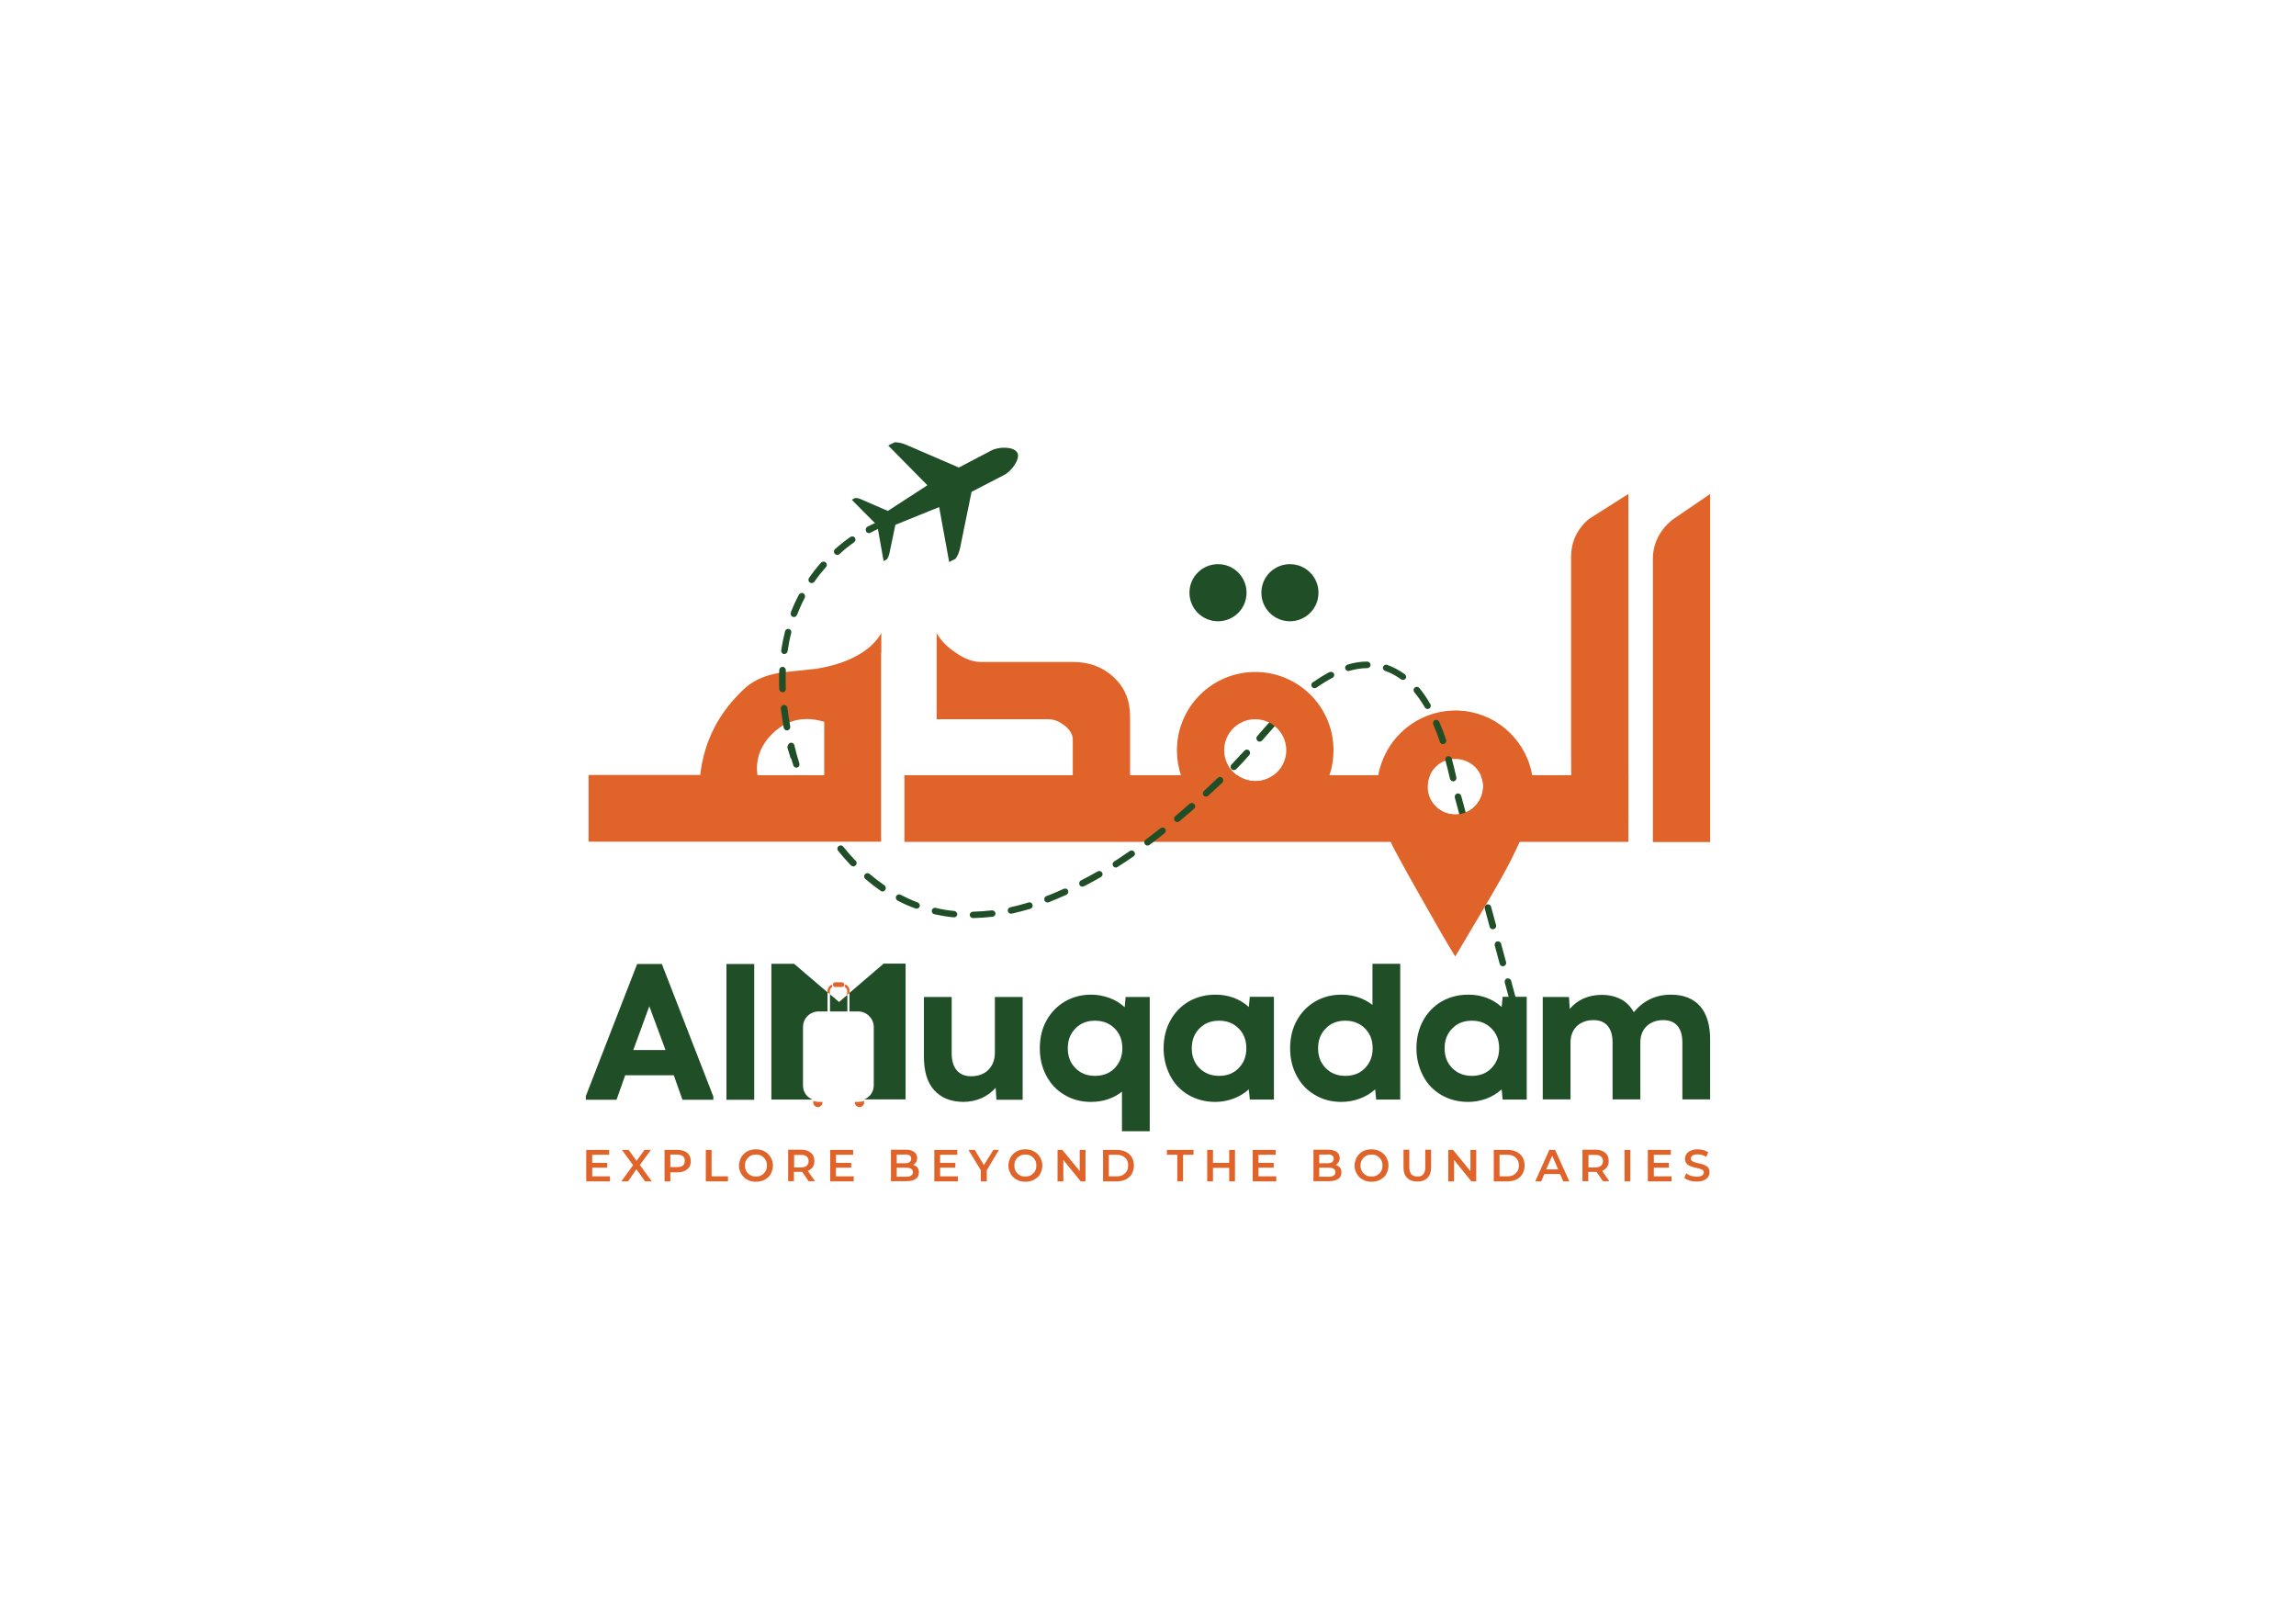 <?xml version="1.0" encoding="utf-8"?>
<!-- Generator: Adobe Illustrator 28.2.0, SVG Export Plug-In . SVG Version: 6.00 Build 0)  -->
<svg version="1.1" id="Layer_1" xmlns="http://www.w3.org/2000/svg" xmlns:xlink="http://www.w3.org/1999/xlink" x="0px" y="0px"
	 viewBox="0 0 1190.6 841.9" style="enable-background:new 0 0 1190.6 841.9;" xml:space="preserve">
<style type="text/css">
	.st0{fill:#E06329;}
	.st1{fill:#204E27;}
</style>
<g id="Final">
	<g>
		<g>
			<g>
				<polygon class="st0" points="307.1,605.4 314.9,605.4 314.9,602.9 307.1,602.9 307.1,598.7 315.9,598.7 315.9,596.2 304,596.2 
					304,612.5 316.3,612.5 316.3,609.9 307.1,609.9 				"/>
			</g>
			<g>
				<polygon class="st0" points="337.5,596.2 334.2,596.2 330.1,601.9 326,596.2 322.5,596.2 328.3,604.1 322.2,612.5 325.7,612.5 
					330,606.2 334.5,612.5 338,612.5 331.8,604 				"/>
			</g>
			<g>
				<g>
					<path class="st0" d="M355,596.9c-1-0.5-2.3-0.7-3.7-0.7h-6.7v16.3h3v-4.7h3.7c1.4,0,2.7-0.2,3.7-0.7c1-0.5,1.8-1.1,2.4-2
						s0.8-1.9,0.8-3.1c0-1.2-0.3-2.2-0.8-3.1C356.8,598,356,597.3,355,596.9z M354.1,604.3c-0.7,0.6-1.7,0.8-3,0.8h-3.5v-6.5h3.5
						c1.3,0,2.3,0.3,3,0.8c0.7,0.6,1,1.4,1,2.4C355.1,603,354.8,603.8,354.1,604.3z"/>
				</g>
			</g>
			<g>
				<polygon class="st0" points="369,596.2 366,596.2 366,612.5 377.5,612.5 377.5,609.9 369,609.9 				"/>
			</g>
			<g>
				<g>
					<path class="st0" d="M398.3,598.3c-0.8-0.8-1.7-1.3-2.8-1.8c-1.1-0.4-2.2-0.6-3.5-0.6c-1.3,0-2.4,0.2-3.5,0.6
						c-1.1,0.4-2,1-2.8,1.8c-0.8,0.8-1.4,1.6-1.8,2.7c-0.4,1-0.7,2.1-0.7,3.3c0,1.2,0.2,2.3,0.7,3.3c0.4,1,1,1.9,1.8,2.7
						c0.8,0.8,1.7,1.3,2.8,1.8c1.1,0.4,2.2,0.6,3.5,0.6c1.3,0,2.4-0.2,3.5-0.6c1.1-0.4,2-1,2.8-1.7c0.8-0.7,1.4-1.6,1.8-2.7
						c0.4-1,0.7-2.1,0.7-3.4c0-1.2-0.2-2.3-0.7-3.3C399.7,599.9,399,599.1,398.3,598.3z M397.3,606.6c-0.3,0.7-0.7,1.3-1.2,1.8
						c-0.5,0.5-1.1,0.9-1.8,1.2c-0.7,0.3-1.5,0.4-2.3,0.4c-0.8,0-1.6-0.1-2.3-0.4c-0.7-0.3-1.3-0.7-1.8-1.2
						c-0.5-0.5-0.9-1.1-1.2-1.8c-0.3-0.7-0.4-1.5-0.4-2.3c0-0.8,0.1-1.6,0.4-2.3c0.3-0.7,0.7-1.3,1.2-1.8c0.5-0.5,1.1-0.9,1.8-1.2
						c0.7-0.3,1.4-0.4,2.3-0.4c0.8,0,1.6,0.1,2.3,0.4c0.7,0.3,1.3,0.7,1.8,1.2c0.5,0.5,0.9,1.1,1.2,1.8c0.3,0.7,0.4,1.5,0.4,2.3
						C397.7,605.1,397.6,605.9,397.3,606.6z"/>
				</g>
			</g>
			<g>
				<g>
					<path class="st0" d="M419.1,607c1-0.5,1.8-1.1,2.4-2c0.6-0.9,0.8-1.9,0.8-3.1c0-1.2-0.3-2.2-0.8-3.1c-0.6-0.9-1.4-1.5-2.4-2
						c-1-0.5-2.3-0.7-3.7-0.7h-6.7v16.3h3v-4.8h3.7c0.2,0,0.4,0,0.6,0l3.3,4.8h3.3l-3.7-5.3C419,607.1,419.1,607,419.1,607z
						 M418.3,599.6c0.7,0.6,1,1.4,1,2.4c0,1-0.3,1.8-1,2.4c-0.7,0.6-1.7,0.9-3,0.9h-3.5v-6.5h3.5C416.6,598.7,417.6,599,418.3,599.6
						z"/>
				</g>
			</g>
			<g>
				<polygon class="st0" points="433.5,605.4 441.4,605.4 441.4,602.9 433.5,602.9 433.5,598.7 442.4,598.7 442.4,596.2 
					430.5,596.2 430.5,612.5 442.7,612.5 442.7,609.9 433.5,609.9 				"/>
			</g>
			<g>
				<g>
					<path class="st0" d="M474.1,604.2c-0.2-0.1-0.4-0.2-0.6-0.2c0.6-0.3,1.1-0.8,1.5-1.4c0.4-0.6,0.6-1.4,0.6-2.2
						c0-1.3-0.5-2.3-1.5-3.1c-1-0.8-2.5-1.2-4.5-1.2H462v16.3h8.1c2.1,0,3.7-0.4,4.8-1.2c1.1-0.8,1.6-1.9,1.6-3.3
						c0-0.9-0.2-1.7-0.6-2.4S474.8,604.5,474.1,604.2z M469.3,598.5c1.1,0,1.9,0.2,2.4,0.6c0.6,0.4,0.8,0.9,0.8,1.7
						c0,0.7-0.3,1.3-0.8,1.7s-1.4,0.6-2.4,0.6H465v-4.5H469.3z M472.5,609.5c-0.6,0.4-1.5,0.6-2.6,0.6H465v-4.7h4.9
						c1.1,0,2,0.2,2.6,0.6c0.6,0.4,0.9,1,0.9,1.8C473.4,608.5,473.1,609.1,472.5,609.5z"/>
				</g>
			</g>
			<g>
				<polygon class="st0" points="487.5,605.4 495.4,605.4 495.4,602.9 487.5,602.9 487.5,598.7 496.4,598.7 496.4,596.2 
					484.5,596.2 484.5,612.5 496.7,612.5 496.7,609.9 487.5,609.9 				"/>
			</g>
			<g>
				<polygon class="st0" points="515.1,596.2 510.2,604.1 505.5,596.2 502.2,596.2 508.6,606.7 508.6,612.5 511.7,612.5 
					511.7,606.7 518,596.2 				"/>
			</g>
			<g>
				<g>
					<path class="st0" d="M538,598.3c-0.8-0.8-1.7-1.3-2.8-1.8c-1.1-0.4-2.2-0.6-3.5-0.6c-1.3,0-2.4,0.2-3.5,0.6
						c-1.1,0.4-2,1-2.8,1.8c-0.8,0.8-1.4,1.6-1.8,2.7c-0.4,1-0.7,2.1-0.7,3.3c0,1.2,0.2,2.3,0.7,3.3c0.4,1,1,1.9,1.8,2.7
						c0.8,0.8,1.7,1.3,2.8,1.8c1.1,0.4,2.2,0.6,3.5,0.6c1.3,0,2.4-0.2,3.5-0.6c1.1-0.4,2-1,2.8-1.7c0.8-0.7,1.4-1.6,1.8-2.7
						c0.4-1,0.7-2.1,0.7-3.4c0-1.2-0.2-2.3-0.7-3.3C539.4,599.9,538.8,599.1,538,598.3z M537,606.6c-0.3,0.7-0.7,1.3-1.2,1.8
						c-0.5,0.5-1.1,0.9-1.8,1.2c-0.7,0.3-1.5,0.4-2.3,0.4c-0.8,0-1.6-0.1-2.3-0.4c-0.7-0.3-1.3-0.7-1.8-1.2
						c-0.5-0.5-0.9-1.1-1.2-1.8c-0.3-0.7-0.4-1.5-0.4-2.3c0-0.8,0.1-1.6,0.4-2.3c0.3-0.7,0.7-1.3,1.2-1.8c0.5-0.5,1.1-0.9,1.8-1.2
						c0.7-0.3,1.4-0.4,2.3-0.4c0.8,0,1.6,0.1,2.3,0.4c0.7,0.3,1.3,0.7,1.8,1.2c0.5,0.5,0.9,1.1,1.2,1.8c0.3,0.7,0.4,1.5,0.4,2.3
						C537.4,605.1,537.3,605.9,537,606.6z"/>
				</g>
			</g>
			<g>
				<polygon class="st0" points="559.9,607.2 550.9,596.2 548.4,596.2 548.4,612.5 551.4,612.5 551.4,601.4 560.4,612.5 
					562.9,612.5 562.9,596.2 559.9,596.2 				"/>
			</g>
			<g>
				<g>
					<path class="st0" d="M583.8,597.2c-1.3-0.7-2.9-1-4.7-1H572v16.3h7.1c1.8,0,3.3-0.3,4.7-1c1.3-0.7,2.4-1.6,3.1-2.9
						c0.7-1.2,1.1-2.6,1.1-4.3c0-1.6-0.4-3.1-1.1-4.3C586.2,598.8,585.2,597.9,583.8,597.2z M584.3,607.2c-0.5,0.8-1.2,1.5-2.1,2
						c-0.9,0.5-2,0.7-3.2,0.7h-4v-11.2h4c1.2,0,2.3,0.2,3.2,0.7c0.9,0.5,1.6,1.1,2.1,1.9c0.5,0.8,0.7,1.8,0.7,2.9
						C585,605.4,584.8,606.4,584.3,607.2z"/>
				</g>
			</g>
			<g>
				<polygon class="st0" points="605.1,598.7 610.5,598.7 610.5,612.5 613.5,612.5 613.5,598.7 618.9,598.7 618.9,596.2 
					605.1,596.2 				"/>
			</g>
			<g>
				<polygon class="st0" points="637.4,602.9 629,602.9 629,596.2 626,596.2 626,612.5 629,612.5 629,605.5 637.4,605.5 
					637.4,612.5 640.4,612.5 640.4,596.2 637.4,596.2 				"/>
			</g>
			<g>
				<polygon class="st0" points="652.6,605.4 660.5,605.4 660.5,602.9 652.6,602.9 652.6,598.7 661.5,598.7 661.5,596.2 
					649.6,596.2 649.6,612.5 661.8,612.5 661.8,609.9 652.6,609.9 				"/>
			</g>
			<g>
				<g>
					<path class="st0" d="M693.2,604.2c-0.2-0.1-0.4-0.2-0.6-0.2c0.6-0.3,1.1-0.8,1.5-1.4c0.4-0.6,0.6-1.4,0.6-2.2
						c0-1.3-0.5-2.3-1.5-3.1c-1-0.8-2.5-1.2-4.5-1.2h-7.6v16.3h8.1c2.1,0,3.7-0.4,4.8-1.2c1.1-0.8,1.6-1.9,1.6-3.3
						c0-0.9-0.2-1.7-0.6-2.4C694.5,605,693.9,604.5,693.2,604.2z M688.4,598.5c1.1,0,1.9,0.2,2.4,0.6c0.6,0.4,0.8,0.9,0.8,1.7
						c0,0.7-0.3,1.3-0.8,1.7s-1.4,0.6-2.4,0.6h-4.3v-4.5H688.4z M691.6,609.5c-0.6,0.4-1.5,0.6-2.6,0.6h-4.9v-4.7h4.9
						c1.1,0,2,0.2,2.6,0.6c0.6,0.4,0.9,1,0.9,1.8C692.5,608.5,692.2,609.1,691.6,609.5z"/>
				</g>
			</g>
			<g>
				<g>
					<path class="st0" d="M717.5,598.3c-0.8-0.8-1.7-1.3-2.8-1.8c-1.1-0.4-2.2-0.6-3.5-0.6c-1.3,0-2.4,0.2-3.5,0.6
						c-1.1,0.4-2,1-2.8,1.8c-0.8,0.8-1.4,1.6-1.8,2.7c-0.4,1-0.7,2.1-0.7,3.3c0,1.2,0.2,2.3,0.7,3.3c0.4,1,1,1.9,1.8,2.7
						c0.8,0.8,1.7,1.3,2.8,1.8c1.1,0.4,2.2,0.6,3.5,0.6c1.3,0,2.4-0.2,3.5-0.6c1.1-0.4,2-1,2.8-1.7c0.8-0.7,1.4-1.6,1.8-2.7
						c0.4-1,0.7-2.1,0.7-3.4c0-1.2-0.2-2.3-0.7-3.3C718.9,599.9,718.3,599.1,717.5,598.3z M716.5,606.6c-0.3,0.7-0.7,1.3-1.2,1.8
						c-0.5,0.5-1.1,0.9-1.8,1.2s-1.5,0.4-2.3,0.4c-0.8,0-1.6-0.1-2.3-0.4c-0.7-0.3-1.3-0.7-1.8-1.2c-0.5-0.5-0.9-1.1-1.2-1.8
						c-0.3-0.7-0.4-1.5-0.4-2.3c0-0.8,0.1-1.6,0.4-2.3c0.3-0.7,0.7-1.3,1.2-1.8c0.5-0.5,1.1-0.9,1.8-1.2c0.7-0.3,1.4-0.4,2.3-0.4
						c0.8,0,1.6,0.1,2.3,0.4s1.3,0.7,1.8,1.2c0.5,0.5,0.9,1.1,1.2,1.8c0.3,0.7,0.4,1.5,0.4,2.3C716.9,605.1,716.8,605.9,716.5,606.6
						z"/>
				</g>
			</g>
			<g>
				<path class="st0" d="M739.1,605.2c0,1.7-0.4,2.9-1.1,3.7c-0.7,0.8-1.7,1.1-3,1.1c-1.3,0-2.3-0.4-3.1-1.1c-0.7-0.8-1.1-2-1.1-3.7
					v-9.1h-3v9.2c0,2.4,0.6,4.2,1.9,5.4c1.3,1.3,3,1.9,5.3,1.9c2.2,0,4-0.6,5.2-1.9c1.3-1.3,1.9-3.1,1.9-5.4v-9.2h-3V605.2z"/>
			</g>
			<g>
				<polygon class="st0" points="762.5,607.2 753.5,596.2 751,596.2 751,612.5 754,612.5 754,601.4 763,612.5 765.5,612.5 
					765.5,596.2 762.5,596.2 				"/>
			</g>
			<g>
				<g>
					<path class="st0" d="M786.4,597.2c-1.3-0.7-2.9-1-4.7-1h-7.1v16.3h7.1c1.8,0,3.3-0.3,4.7-1c1.3-0.7,2.4-1.6,3.1-2.9
						c0.7-1.2,1.1-2.6,1.1-4.3c0-1.6-0.4-3.1-1.1-4.3C788.8,598.8,787.8,597.9,786.4,597.2z M786.9,607.2c-0.5,0.8-1.2,1.5-2.1,2
						c-0.9,0.5-2,0.7-3.2,0.7h-4v-11.2h4c1.2,0,2.3,0.2,3.2,0.7c0.9,0.5,1.6,1.1,2.1,1.9c0.5,0.8,0.7,1.8,0.7,2.9
						C787.6,605.4,787.4,606.4,786.9,607.2z"/>
				</g>
			</g>
			<g>
				<g>
					<path class="st0" d="M803.4,596.2l-7.3,16.3h3.1l1.6-3.8h8.2l1.6,3.8h3.2l-7.4-16.3H803.4z M801.8,606.3l3.1-7.1l3.1,7.1H801.8
						z"/>
				</g>
			</g>
			<g>
				<g>
					<path class="st0" d="M831,607c1-0.5,1.8-1.1,2.4-2c0.6-0.9,0.8-1.9,0.8-3.1c0-1.2-0.3-2.2-0.8-3.1c-0.6-0.9-1.4-1.5-2.4-2
						c-1-0.5-2.3-0.7-3.7-0.7h-6.7v16.3h3v-4.8h3.7c0.2,0,0.4,0,0.6,0l3.3,4.8h3.3l-3.7-5.3C830.8,607.1,830.9,607,831,607z
						 M830.2,599.6c0.7,0.6,1,1.4,1,2.4c0,1-0.3,1.8-1,2.4c-0.7,0.6-1.7,0.9-3,0.9h-3.5v-6.5h3.5C828.5,598.7,829.5,599,830.2,599.6
						z"/>
				</g>
			</g>
			<g>
				<rect x="842.4" y="596.2" class="st0" width="3" height="16.3"/>
			</g>
			<g>
				<polygon class="st0" points="857.6,605.4 865.4,605.4 865.4,602.9 857.6,602.9 857.6,598.7 866.4,598.7 866.4,596.2 
					854.5,596.2 854.5,612.5 866.8,612.5 866.8,609.9 857.6,609.9 				"/>
			</g>
			<g>
				<path class="st0" d="M886,605.7c-0.3-0.6-0.8-1-1.4-1.3s-1.2-0.6-1.9-0.8c-0.7-0.2-1.4-0.4-2.1-0.5c-0.7-0.2-1.3-0.3-1.9-0.5
					c-0.6-0.2-1-0.4-1.4-0.7c-0.3-0.3-0.5-0.7-0.5-1.2c0-0.4,0.1-0.8,0.4-1.1c0.2-0.3,0.6-0.6,1.1-0.8c0.5-0.2,1.2-0.3,2-0.3
					c0.7,0,1.5,0.1,2.2,0.3c0.8,0.2,1.5,0.5,2.3,1l1-2.4c-0.7-0.5-1.6-0.8-2.5-1.1c-1-0.2-1.9-0.4-2.9-0.4c-1.5,0-2.7,0.2-3.7,0.7
					c-1,0.4-1.7,1-2.2,1.8c-0.5,0.7-0.7,1.5-0.7,2.4c0,0.9,0.2,1.6,0.5,2.1c0.4,0.6,0.8,1,1.4,1.3c0.6,0.3,1.2,0.6,1.9,0.8
					c0.7,0.2,1.4,0.4,2.1,0.5c0.7,0.2,1.3,0.3,1.9,0.5c0.6,0.2,1,0.4,1.4,0.7c0.4,0.3,0.5,0.7,0.5,1.2c0,0.4-0.1,0.8-0.4,1.1
					c-0.2,0.3-0.6,0.6-1.2,0.8c-0.5,0.2-1.2,0.3-2.1,0.3c-1,0-2-0.2-3-0.5c-1-0.3-1.8-0.8-2.4-1.3l-1,2.4c0.7,0.6,1.6,1,2.8,1.4
					c1.2,0.4,2.4,0.5,3.7,0.5c1.5,0,2.7-0.2,3.7-0.7c1-0.4,1.7-1,2.2-1.8c0.5-0.7,0.7-1.5,0.7-2.4C886.5,607,886.3,606.3,886,605.7z
					"/>
			</g>
		</g>
	</g>
	<g>
		<g>
			<g>
				<g>
					<path class="st1" d="M303.7,568.5l26.7-68.7h12.8l26.7,68.7v1.7h-16l-4.5-12.7h-25.2l-4.5,12.7h-15.9V568.5z M345.1,544.4
						l-8.4-22.7l-8.3,22.7H345.1z"/>
				</g>
			</g>
			<g>
				<g>
					<path class="st1" d="M376.7,499.8h14.4v70.4h-14.4V499.8z"/>
				</g>
			</g>
			<g>
				<g>
					<path class="st1" d="M411.9,499.8l17.2,14.7v9.9h-4.6c-4.5,0-8.1,3.6-8.1,8.1v27.7c0,0,0,0,0,0v2.5c0,0.6,0.1,1.2,0.2,1.8
						c0,0,0,0,0,0c0,0,0,0.1,0,0.1c0,0,0,0,0,0c0.1,0.2,0.1,0.5,0.2,0.7c0,0,0,0,0,0c0.1,0.4,0.4,1,0.7,1.5c0.1,0.1,0.1,0.2,0.2,0.4
						c0.5,0.7,1.1,1.4,1.9,1.9c0.6,0.4,1.2,0.8,1.8,1H400v-70.4H411.9z M430.4,515.5v8.9h9v-8.6l-4.3,3.7L430.4,515.5z M458,499.8
						l-17.5,15v9.6h4.5c4.5,0,8.1,3.7,8.1,8.1v8.9c0,0,0,0,0,0v21.2c0,0.6-0.1,1.2-0.2,1.8c0,0,0,0,0,0c0,0,0,0.1,0,0.1c0,0,0,0,0,0
						c-0.1,0.2-0.1,0.5-0.2,0.7c0,0,0,0,0,0c-0.2,0.5-0.5,1.2-0.9,1.9c-0.5,0.7-1.1,1.4-1.9,1.9c-0.6,0.4-1.2,0.8-1.8,1h21.5v-70.4
						H458z"/>
				</g>
			</g>
			<g>
				<g>
					<path class="st1" d="M484.4,565.2c-3.6-4-5.3-9.8-5.3-17.4v-30.9h14.4v29.2c0,3.8,0.9,6.8,2.6,8.8c1.7,2,4.2,3.1,7.4,3.1
						c3.8,0,6.8-1.1,9-3.3c2.2-2.2,3.4-5.2,3.4-8.9v-28.9h14.4v53.3h-13.6l-0.4-6.2c-2.1,2.3-4.5,4.1-7.4,5.4
						c-2.9,1.2-6,1.9-9.4,1.9C493,571.2,488,569.2,484.4,565.2z"/>
				</g>
			</g>
			<g>
				<g>
					<path class="st1" d="M551.9,567.6c-4.1-2.4-7.2-5.8-9.4-10c-2.2-4.2-3.3-8.9-3.3-14.1c0-5.3,1.1-10.1,3.4-14.3
						c2.3-4.2,5.5-7.5,9.5-9.9c4.1-2.4,8.6-3.6,13.7-3.6c3.4,0,6.5,0.6,9.5,1.7c3,1.1,5.6,2.7,7.9,4.8l0.5-5.3h12.5v69.6h-14.4V566
						c-4.6,3.6-10,5.3-16.1,5.3C560.6,571.3,556,570.1,551.9,567.6z M557.7,553.8c2.6,2.7,6,4,10.1,4c4.2,0,7.6-1.3,10.2-4
						c2.6-2.7,4-6.1,4-10.3c0-4.2-1.3-7.6-4-10.3c-2.7-2.7-6.1-4-10.2-4c-4.1,0-7.5,1.3-10.1,4c-2.7,2.7-4,6.1-4,10.3
						C553.7,547.7,555,551.1,557.7,553.8z"/>
				</g>
			</g>
			<g>
				<g>
					<path class="st1" d="M616.3,567.7c-4.1-2.4-7.3-5.7-9.5-10c-2.2-4.2-3.4-9-3.4-14.2c0-5.4,1.2-10.2,3.5-14.4
						c2.3-4.2,5.5-7.5,9.6-9.9c4.1-2.3,8.7-3.5,13.8-3.5c6.7,0,12.5,2.1,17.3,6.4l0.5-5.3h12.5v53.3h-12.5l-0.5-5.3
						c-2.4,2.1-5,3.7-8,4.8c-3,1.1-6.1,1.7-9.4,1.7C625.1,571.3,620.4,570.1,616.3,567.7z M622,553.8c2.7,2.7,6.1,4,10.2,4
						c4.1,0,7.5-1.3,10.1-4c2.7-2.7,4-6.1,4-10.3c0-4.2-1.3-7.6-4-10.3c-2.7-2.7-6-4-10.1-4c-4.2,0-7.6,1.3-10.2,4
						c-2.7,2.7-4,6.1-4,10.3C618,547.7,619.3,551.1,622,553.8z"/>
				</g>
			</g>
			<g>
				<g>
					<path class="st1" d="M681.7,567.6c-4.1-2.4-7.2-5.8-9.4-10c-2.2-4.2-3.3-8.9-3.3-14.1c0-5.3,1.1-10.1,3.4-14.3
						c2.3-4.2,5.4-7.5,9.5-9.9c4-2.4,8.6-3.6,13.7-3.6c6.1,0,11.5,1.8,16.1,5.3v-21.3h14.4v70.4h-12.5l-0.5-5.3
						c-2.3,2.1-5,3.7-8,4.8c-3,1.1-6.2,1.7-9.5,1.7C690.4,571.3,685.8,570.1,681.7,567.6z M687.5,553.8c2.6,2.7,6,4,10.1,4
						c4.2,0,7.6-1.3,10.2-4c2.6-2.7,4-6.1,4-10.3c0-4.2-1.3-7.6-4-10.3c-2.7-2.7-6.1-4-10.2-4c-4.1,0-7.5,1.3-10.1,4
						c-2.7,2.7-4,6.1-4,10.3C683.5,547.7,684.8,551.1,687.5,553.8z"/>
				</g>
			</g>
			<g>
				<path class="st1" d="M786.2,518.1l-2.6-9.6c-0.2-0.9-1.2-1.4-2.1-1.2c-0.9,0.2-1.4,1.2-1.2,2.1l2.6,9.6c0.2,0.7,0.9,1.2,1.6,1.2
					c0.1,0,0.3,0,0.4-0.1C785.9,519.9,786.4,519,786.2,518.1z"/>
			</g>
			<g>
				<g>
					<path class="st1" d="M747.4,567.7c-4.1-2.4-7.3-5.7-9.5-10c-2.2-4.2-3.4-9-3.4-14.2c0-5.4,1.2-10.2,3.5-14.4
						c2.3-4.2,5.5-7.5,9.6-9.9c4.1-2.3,8.7-3.5,13.8-3.5c6.7,0,12.5,2.1,17.3,6.4l0.5-5.3h12.5v53.3h-12.5l-0.5-5.3
						c-2.3,2.1-5,3.7-7.9,4.8c-3,1.1-6.1,1.7-9.4,1.7C756.1,571.3,751.5,570.1,747.4,567.7z M753.1,553.8c2.6,2.7,6.1,4,10.2,4
						c4.1,0,7.5-1.3,10.1-4c2.6-2.7,4-6.1,4-10.3c0-4.2-1.3-7.6-4-10.3c-2.7-2.7-6-4-10.1-4c-4.2,0-7.6,1.3-10.2,4
						c-2.7,2.7-4,6.1-4,10.3C749.1,547.7,750.4,551.1,753.1,553.8z"/>
				</g>
			</g>
			<g>
				<g>
					<path class="st1" d="M800,516.9h13.6l0.4,6.2c1.9-2.3,4.3-4.1,7.1-5.4c2.8-1.2,5.9-1.9,9.4-1.9c3.9,0,7.2,0.8,10.1,2.3
						c2.8,1.5,5,3.8,6.6,6.7c5-6,11.4-9.1,19.2-9.1c6.6,0,11.7,2,15.2,6c3.5,4,5.2,9.8,5.2,17.4v30.9h-14.4v-29.4
						c0-3.8-0.8-6.6-2.5-8.7c-1.7-2-4.2-3-7.4-3c-3.6,0-6.5,1.1-8.7,3.2c-2.1,2.1-3.2,4.9-3.2,8.5v29.4h-14.4v-29.4
						c0-3.8-0.8-6.6-2.5-8.7c-1.7-2-4.2-3-7.4-3c-3.6,0-6.5,1.1-8.7,3.2c-2.1,2.1-3.2,4.9-3.2,8.5v29.4H800V516.9z"/>
				</g>
			</g>
		</g>
	</g>
	<path class="st0" d="M448.1,570.8v0.8c0,1.3-1.1,2.4-2.4,2.4c-0.6,0-1.1-0.2-1.5-0.5c-0.6-0.4-0.9-1.1-0.9-1.9v-0.3h1.8
		C446.1,571.3,447.1,571.1,448.1,570.8z M424.6,571.3c-1,0-2-0.2-2.9-0.5v0.8c0,1.3,1.1,2.4,2.4,2.4c1.3,0,2.4-1.1,2.4-2.4v-0.3
		H424.6z M436.6,509.3h-3.5c-0.7,0-1.2,0.5-1.2,1.2c0,0.6,0.5,1.2,1.2,1.2h3.5c0.7,0,1.2-0.5,1.2-1.2
		C437.8,509.8,437.2,509.3,436.6,509.3z M431.4,510.5L431.4,510.5c-1.3,0.5-2.3,1.8-2.3,3.3v0.7l1.2,1v-1.7c0-1,0.6-1.8,1.4-2.2
		C431.6,511.3,431.4,510.9,431.4,510.5z M438.3,510.4L438.3,510.4c0,0.5-0.2,0.9-0.4,1.2c0.8,0.4,1.4,1.2,1.4,2.2v2.1l1.2-1.1v-1
		C440.6,512.2,439.6,510.9,438.3,510.4z"/>
	<g>
		<path class="st1" d="M431.6,431c0.5,0.8,0.3,1.8-0.5,2.3c-0.3,0.2-0.6,0.3-0.9,0.3c-0.5,0-1.1-0.3-1.4-0.7
			c-1.8-2.7-3.6-5.6-5.3-8.5c-0.5-0.8-0.2-1.8,0.6-2.3c0.8-0.5,1.8-0.2,2.3,0.6C428,425.5,429.8,428.3,431.6,431z M421.4,413.2
			c-1.4-2.9-2.6-5.5-3.6-8.1c-0.3-0.9-1.3-1.3-2.2-0.9c-0.9,0.3-1.3,1.3-0.9,2.2c1.1,2.7,2.3,5.4,3.7,8.3l0.4,0.8
			c0.3,0.6,0.9,0.9,1.5,0.9c0.2,0,0.5-0.1,0.7-0.2c0.8-0.4,1.2-1.4,0.8-2.2L421.4,413.2z"/>
		<path class="st0" d="M423.4,346.7l-10.1,1.1l-6.6,0.7c-8.5,1-15.2,3.7-20.2,8.1c-13.7,12.5-21.4,27.6-23.4,45.2h-57.9v34.6h7.8
			h88.7h55.2V339l0.1-0.4v-10.4C456.9,328.1,451.2,342.3,423.4,346.7z M427.4,401.9h-25.8h-8.8c-0.2-1.2-0.3-2.3-0.3-3.4
			c0-6.7,2.6-12.7,7.8-17.9c5.2-5.2,11.2-7.8,18.2-7.8c2.7,0,5.7,0.5,8.9,1.4V401.9z"/>
		<path class="st0" d="M767.8,401.9c0.4,1,0.8,2,1,3.1c0.2,0.7,0.2,1.5,0.3,2.3c0,0.2,0,0.3,0,0.5c0,1.5-0.2,2.9-0.6,4.2
			c-1.8,5.9-7.3,10.3-13.8,10.3c-6.5,0-12-4.3-13.8-10.2c-0.4-1.3-0.6-2.7-0.6-4.1c0-2.2,0.4-4.2,1.3-6.1h-52.1l-24.2,0h-0.7v0h-4.1
			c-2.7,2-5.9,3.1-9.5,3.1c-3.5,0-6.8-1.2-9.5-3.1h-34.9v0H586v-30.5c0-8.3-2.8-15-8.5-20.3c-5.7-5.3-12.7-7.9-21.2-7.9h-34.4h-13.4
			c-4,0-8.4-1.6-13-4.9c-4.4-2.9-7.7-6.2-9.8-10.1v44.7h36.2h21.7c2.9,0,5.7,1.1,8.5,3.3c2.8,2.2,4.2,4.7,4.2,7.3v18.4H469v34.6
			h71.6l0,0h303.8v-34.6H767.8z"/>
		<path class="st1" d="M675.1,360.2c0.6,0.7,0.5,1.8-0.2,2.4c-0.3,0.3-0.6,0.5-0.9,0.8c-2,1.8-4.1,3.7-6.2,5.9
			c-0.3,0.3-0.8,0.5-1.2,0.5c-0.4,0-0.9-0.2-1.2-0.5c-0.7-0.7-0.7-1.7,0-2.4c2.2-2.2,4.3-4.2,6.4-6c0.3-0.3,0.6-0.6,1-0.8
			C673.4,359.5,674.5,359.5,675.1,360.2z M658.5,374.2c-2.3,2.5-4.6,5.2-6.6,7.5c-0.6,0.7-0.5,1.8,0.2,2.4c0.3,0.3,0.7,0.4,1.1,0.4
			c0.5,0,0.9-0.2,1.3-0.6c2-2.3,4.3-4.9,6.5-7.4c0.6-0.7,0.6-1.7-0.1-2.4C660.1,373.5,659.1,373.6,658.5,374.2z"/>
		<path class="st0" d="M650.9,348.4c-22.4,0-40.6,18.2-40.6,40.6c0,4.5,0.7,8.9,2.1,12.9c3.7,11.1,12.2,20.1,22.9,24.5
			c4.8,2,10.1,3.1,15.6,3.1c17.9,0,33.1-11.6,38.5-27.6c1.4-4.1,2.1-8.4,2.1-12.9C691.5,366.5,673.3,348.4,650.9,348.4z M650.9,405
			c-3.5,0-6.8-1.2-9.5-3.1c-4-2.9-6.6-7.6-6.6-12.9c0-8.9,7.2-16.1,16.1-16.1c8.9,0,16.1,7.2,16.1,16.1c0,5.3-2.6,10-6.6,12.9
			C657.7,403.9,654.4,405,650.9,405z"/>
		<path class="st1" d="M759,424.2c-0.1,0-0.3,0.1-0.4,0.1c-0.7,0-1.4-0.5-1.6-1.2l-2.6-9.6c-0.2-0.9,0.3-1.8,1.2-2.1
			c0.9-0.2,1.8,0.3,2.1,1.2l2.6,9.6C760.5,423,759.9,424,759,424.2z M765.4,441.3l-2.6-9.6c-0.2-0.9-1.2-1.4-2.1-1.2
			c-0.9,0.2-1.4,1.2-1.2,2.1l2.6,9.6c0.2,0.7,0.9,1.2,1.6,1.2c0.1,0,0.3,0,0.4-0.1C765.1,443.1,765.6,442.2,765.4,441.3z
			 M775.8,479.7l-2.6-9.6c-0.2-0.9-1.2-1.4-2.1-1.2c-0.9,0.2-1.4,1.2-1.2,2.1l2.6,9.6c0.2,0.7,0.9,1.2,1.6,1.2c0.1,0,0.3,0,0.4-0.1
			C775.5,481.5,776,480.6,775.8,479.7z M770.6,460.5l-2.6-9.6c-0.2-0.9-1.2-1.4-2.1-1.2c-0.9,0.2-1.4,1.2-1.2,2.1l2.6,9.6
			c0.2,0.7,0.9,1.2,1.6,1.2c0.1,0,0.3,0,0.4-0.1C770.3,462.3,770.8,461.4,770.6,460.5z"/>
		<path class="st0" d="M794.5,401.9c-0.5-2.9-1.3-5.8-2.4-8.4v0c-6.7-16.3-23.7-27.2-42.5-24.8c-15,1.9-27,11.8-32.4,24.8
			c-1.1,2.7-2,5.5-2.5,8.4c-0.8,4.6-0.8,9.3,0,14.1c0.7,4.1,1.8,8.1,3.1,12c1,2.9,2.1,5.7,3.3,8.4v0c0.8,1.8,1.7,3.7,2.7,5.4
			c7.1,13.2,14.6,26.2,22,39.2c2.8,5,5.8,9.9,8.8,14.9c0.4-0.7,0.8-1.2,1.1-1.8c4.2-7.1,8.5-14.3,12.7-21.4
			c7-11.9,14.1-23.7,19.7-36.4v0c0,0,0,0,0,0c1.2-2.8,2.4-5.6,3.4-8.4c2-5.8,3.4-11.8,3.6-18C795.1,407.2,794.9,404.5,794.5,401.9
			C794.5,401.9,794.5,401.9,794.5,401.9z M768.4,412c-1.8,5.9-7.3,10.3-13.8,10.3c-6.5,0-12-4.3-13.8-10.2c-0.4-1.3-0.6-2.7-0.6-4.1
			c0-2.2,0.4-4.2,1.3-6.1c2.1-4.8,6.7-8.1,12.2-8.4c0.3,0,0.6,0,0.9,0c0.3,0,0.6,0,0.9,0c4.8,0.3,8.9,2.8,11.3,6.5
			c0.4,0.6,0.8,1.3,1.1,1.9c0.4,1,0.8,2,1,3.1c0.2,0.7,0.2,1.5,0.3,2.3c0,0.2,0,0.3,0,0.5C769,409.3,768.8,410.7,768.4,412z
			 M844.4,256.1v168.3h-29.5l-0.2-34.6v-100c0,0,0,0,0,0V289c0-8.1,3.1-14.7,9.2-19.9L844.4,256.1z"/>
		<path class="st0" d="M866.9,269.7c-6.5,5.6-9.8,12.3-9.8,20.2v29.5v4.7v112.5h29.7V324v-4.7v-63.2
			C880.3,260.5,873.7,265,866.9,269.7z"/>
		<path class="st1" d="M443.8,446.3c0.6,0.7,0.6,1.7-0.1,2.4c-0.3,0.3-0.7,0.5-1.2,0.5c-0.4,0-0.9-0.2-1.2-0.5l-0.5-0.5
			c-2.1-2.2-4.2-4.6-6.2-7.1c-0.6-0.7-0.5-1.8,0.3-2.4c0.7-0.6,1.8-0.5,2.4,0.3c1.9,2.4,3.9,4.7,6,6.9L443.8,446.3z M569.2,451.8
			c-2.9,1.7-5.8,3.2-8.7,4.7c-0.8,0.4-1.1,1.4-0.7,2.3c0.3,0.6,0.9,0.9,1.5,0.9c0.3,0,0.5-0.1,0.8-0.2c2.9-1.5,5.9-3.1,8.8-4.8
			c0.8-0.5,1.1-1.5,0.6-2.3S570,451.3,569.2,451.8z M442.9,281.1c0.8-0.5,0.9-1.6,0.4-2.3c-0.5-0.8-1.6-0.9-2.3-0.4
			c-2.8,1.9-5.4,4-8,6.3c-0.7,0.6-0.8,1.7-0.1,2.4c0.3,0.4,0.8,0.6,1.3,0.6c0.4,0,0.8-0.1,1.1-0.4C437.7,285,440.3,283,442.9,281.1z
			 M475.9,467.9c-3-1.1-6-2.5-8.9-4c-0.8-0.4-1.8-0.1-2.3,0.7c-0.4,0.8-0.1,1.8,0.7,2.3c3,1.6,6.1,3,9.3,4.1
			c0.2,0.1,0.4,0.1,0.6,0.1c0.7,0,1.3-0.4,1.6-1.1C477.2,469.2,476.7,468.3,475.9,467.9z M551.7,460.8c-1.6,0.7-3.2,1.4-4.8,2.1
			c-1.4,0.6-2.9,1.2-4.3,1.7c-0.9,0.3-1.3,1.3-1,2.2c0.3,0.7,0.9,1.1,1.6,1.1c0.2,0,0.4,0,0.6-0.1c1.5-0.6,2.9-1.2,4.4-1.8
			c1.6-0.7,3.2-1.4,4.8-2.1c0.8-0.4,1.2-1.4,0.8-2.2C553.6,460.8,552.6,460.5,551.7,460.8z M494.8,472.3c-3.3-0.3-6.5-0.8-9.6-1.6
			c-0.9-0.2-1.8,0.4-2,1.3c-0.2,0.9,0.4,1.8,1.3,2c3.3,0.7,6.6,1.3,10,1.6c0.1,0,0.1,0,0.2,0c0.9,0,1.6-0.6,1.7-1.5
			C496.4,473.2,495.7,472.4,494.8,472.3z M533.4,467.9c-3.2,1-6.4,1.8-9.5,2.5c-0.9,0.2-1.5,1.1-1.3,2c0.2,0.8,0.9,1.3,1.6,1.3
			c0.1,0,0.2,0,0.4,0c3.2-0.7,6.5-1.6,9.7-2.5c0.9-0.3,1.4-1.2,1.1-2.1C535.2,468.1,534.3,467.6,533.4,467.9z M514.2,472
			c-3.3,0.4-6.6,0.6-9.7,0.7c-0.9,0-1.7,0.8-1.6,1.7c0,0.9,0.8,1.6,1.7,1.6c0,0,0,0,0,0c3.3-0.1,6.7-0.3,10.1-0.7
			c0.9-0.1,1.6-0.9,1.5-1.9C516,472.5,515.2,471.9,514.2,472z M458.6,459c-2.6-1.8-5.2-3.8-7.7-5.9c-0.7-0.6-1.8-0.5-2.4,0.2
			c-0.6,0.7-0.5,1.8,0.2,2.4c2.6,2.2,5.3,4.3,8,6.2c0.3,0.2,0.6,0.3,0.9,0.3c0.5,0,1.1-0.3,1.4-0.7
			C459.6,460.5,459.4,459.5,458.6,459z M428.2,291.6c-0.7-0.6-1.7-0.6-2.4,0.1c-2.3,2.5-4.4,5.2-6.3,8c-0.5,0.8-0.3,1.8,0.4,2.3
			c0.3,0.2,0.6,0.3,1,0.3c0.5,0,1.1-0.3,1.4-0.7c1.8-2.6,3.9-5.2,6-7.6C429,293.3,428.9,292.3,428.2,291.6z M406.5,339.1
			c0.1,0,0.2,0,0.2,0c0.8,0,1.5-0.6,1.7-1.4c0.5-3.3,1.1-6.5,1.9-9.6c0.2-0.9-0.3-1.8-1.2-2c-0.9-0.2-1.8,0.3-2,1.2
			c-0.8,3.2-1.5,6.5-2,9.9C405,338.1,405.6,339,406.5,339.1z M411.1,319.8c0.2,0.1,0.4,0.1,0.6,0.1c0.7,0,1.3-0.4,1.6-1.1
			c1.2-3,2.5-6,4-8.9c0.4-0.8,0.1-1.8-0.7-2.3c-0.8-0.4-1.8-0.1-2.3,0.7c-1.6,3-3,6.1-4.2,9.2C409.8,318.5,410.2,319.5,411.1,319.8z
			 M449.1,275.5c0.3,0.6,0.9,0.9,1.5,0.9c0.3,0,0.5-0.1,0.8-0.2c1.4-0.8,2.9-1.5,4.4-2.2l-1.3-3.1c-0.1,0-1.9,0.7-4.7,2.2
			c-0.8,0.4-1.1,1.4-0.7,2.2C449,275.4,449,275.5,449.1,275.5z M405.9,358.9c0.9,0,1.6-0.8,1.6-1.7c-0.1-1.6-0.1-3.2-0.1-4.7
			c0-1.7,0-3.4,0.1-5c0-0.9-0.7-1.7-1.6-1.8c-0.9,0-1.7,0.7-1.8,1.6c-0.1,1.7-0.1,3.5-0.1,5.2c0,1.6,0,3.2,0.1,4.9
			C404.2,358.2,404.9,358.9,405.9,358.9C405.8,358.9,405.9,358.9,405.9,358.9z M409.8,376.7c-0.6-3.3-1.1-6.5-1.5-9.7
			c-0.1-0.9-0.9-1.6-1.9-1.5c-0.9,0.1-1.6,0.9-1.5,1.9c0.4,3.2,0.9,6.6,1.5,9.9c0.2,0.8,0.9,1.4,1.6,1.4c0.1,0,0.2,0,0.3,0
			C409.3,378.5,409.9,377.6,409.8,376.7z M414.5,395.8c-1-3.2-1.9-6.4-2.6-9.5c-0.2-0.9-1.1-1.4-2-1.2c-0.7,0.2-1.2,0.8-1.3,1.4
			c-0.3,0.4-0.4,0.9-0.2,1.4c0.5,1.6,1,3.3,1.5,4.9c0.1,0.3,0.3,0.5,0.5,0.7c0.3,1.1,0.6,2.2,1,3.3c0.2,0.7,0.9,1.2,1.6,1.2
			c0.2,0,0.3,0,0.5-0.1C414.3,397.6,414.8,396.7,414.5,395.8z M736,356.7c-0.6-0.7-1.6-0.8-2.4-0.2c-0.7,0.6-0.8,1.6-0.2,2.4
			c1.9,2.3,3.8,5,5.5,7.9c0.3,0.5,0.9,0.8,1.4,0.8c0.3,0,0.6-0.1,0.8-0.2c0.8-0.5,1.1-1.5,0.6-2.3C740,362,738,359.2,736,356.7z
			 M755.2,403c-0.8-3.6-1.6-6.8-2.4-9.7c-0.2-0.9-1.2-1.4-2.1-1.2c-0.9,0.2-1.4,1.2-1.2,2.1c0.8,2.9,1.6,6.1,2.4,9.6
			c0.2,0.8,0.9,1.3,1.6,1.3c0.1,0,0.3,0,0.4,0C754.9,404.8,755.4,403.9,755.2,403z M749.9,383.6c-1.1-3.4-2.3-6.5-3.6-9.4
			c-0.4-0.8-1.4-1.2-2.2-0.9c-0.8,0.4-1.2,1.4-0.9,2.2c1.2,2.8,2.4,5.9,3.5,9.2c0.2,0.7,0.9,1.1,1.6,1.1c0.2,0,0.4,0,0.5-0.1
			C749.7,385.4,750.2,384.5,749.9,383.6z M781,498.9l-2.6-9.6c-0.2-0.9-1.2-1.4-2.1-1.2c-0.9,0.2-1.4,1.2-1.2,2.1l2.6,9.6
			c0.2,0.7,0.9,1.2,1.6,1.2c0.1,0,0.3,0,0.4-0.1C780.7,500.7,781.2,499.8,781,498.9z M728.5,349.6c-2.9-2.1-5.9-3.7-9.2-4.9
			c-0.9-0.3-1.8,0.2-2.1,1c-0.3,0.9,0.2,1.8,1,2.1c2.9,1,5.7,2.5,8.3,4.4c0.3,0.2,0.6,0.3,1,0.3c0.5,0,1-0.2,1.4-0.7
			C729.4,351.2,729.2,350.2,728.5,349.6z M709,343C709,343,709,343,709,343c-3.3,0-6.8,0.5-10.3,1.6c-0.9,0.3-1.4,1.2-1.1,2.1
			c0.2,0.7,0.9,1.2,1.6,1.2c0.2,0,0.3,0,0.5-0.1c3.2-0.9,6.3-1.4,9.3-1.4c0.9,0,1.7-0.8,1.7-1.7C710.7,343.8,709.9,343,709,343z
			 M645.3,389.2c-2.5,2.7-4.7,5.1-6.7,7.2c-0.7,0.7-0.6,1.7,0,2.4c0.3,0.3,0.8,0.5,1.2,0.5c0.4,0,0.9-0.2,1.2-0.5
			c2.1-2.1,4.4-4.5,6.8-7.3c0.6-0.7,0.6-1.7-0.1-2.4C647,388.4,646,388.5,645.3,389.2z M616.9,416.7c-2.5,2.2-5,4.4-7.5,6.5
			c-0.7,0.6-0.8,1.7-0.2,2.4c0.3,0.4,0.8,0.6,1.3,0.6c0.4,0,0.8-0.1,1.1-0.4c2.5-2.1,5-4.3,7.6-6.5c0.7-0.6,0.8-1.7,0.1-2.4
			C618.7,416.2,617.6,416.1,616.9,416.7z M601.8,429.4c-2.6,2.1-5.3,4.1-7.8,6c-0.7,0.6-0.9,1.6-0.3,2.3c0.3,0.4,0.8,0.7,1.3,0.7
			c0.3,0,0.7-0.1,1-0.3c2.6-1.9,5.3-4,7.9-6.1c0.7-0.6,0.8-1.6,0.3-2.4C603.5,429,602.5,428.9,601.8,429.4z M631.5,403.3
			c-2.4,2.3-4.9,4.6-7.2,6.8c-0.7,0.6-0.7,1.7-0.1,2.4c0.3,0.4,0.8,0.5,1.2,0.5c0.4,0,0.8-0.1,1.1-0.4c2.4-2.2,4.8-4.5,7.3-6.8
			c0.7-0.6,0.7-1.7,0.1-2.4C633.2,402.7,632.2,402.6,631.5,403.3z M689.3,348.5c-2.8,1.5-5.7,3.3-8.6,5.3c-0.8,0.5-0.9,1.6-0.4,2.3
			c0.3,0.5,0.8,0.7,1.4,0.7c0.3,0,0.7-0.1,1-0.3c2.8-2,5.6-3.7,8.3-5.1c0.8-0.4,1.1-1.4,0.7-2.3
			C691.1,348.4,690.1,348.1,689.3,348.5z M585.9,441.2c-2.7,1.9-5.5,3.7-8.2,5.5c-0.8,0.5-1,1.5-0.5,2.3c0.3,0.5,0.9,0.8,1.4,0.8
			c0.3,0,0.6-0.1,0.9-0.3c2.8-1.8,5.6-3.6,8.3-5.5c0.8-0.5,1-1.6,0.4-2.3C587.7,440.9,586.7,440.7,585.9,441.2z"/>
	</g>
	<path class="st1" d="M520.8,246.2l-17,8.8l-5.9,28.9c-0.5,2.4-1.3,4.3-2.4,5.8l-3.3,1.7l-5.2-28.5l-22.7,9.2l-1.5,7.2l-1.6,7.6
		c-0.3,1.3-0.7,2.3-1.3,3.1l-1.7,0.9l-1.4-7.9l-1.2-6.7l0,0l-0.7-3.9l-2.8-2.8l0,0l-4.8-4.8l-5.6-5.7l1.7-0.9c1,0,2,0.2,3.2,0.7
		l7.1,3.1l6.7,2.9l20.5-13.3l-20.3-20.6l3.3-1.7c1.9,0,3.9,0.4,6.2,1.4l27.1,11.7l17-8.9c3.9-2,11.5-2,13.2,1.1c0,0,0,0.1,0.1,0.1
		c0,0,0.1,0.1,0.1,0.1C529.1,237.9,524.7,244.2,520.8,246.2z"/>
	<path class="st1" d="M646.4,307.3c0,8.2-6.6,14.8-14.8,14.8c-8.2,0-14.8-6.6-14.8-14.8s6.6-14.8,14.8-14.8
		C639.8,292.5,646.4,299.1,646.4,307.3z M668.9,292.5c-8.2,0-14.8,6.6-14.8,14.8s6.6,14.8,14.8,14.8c8.2,0,14.8-6.6,14.8-14.8
		S677.1,292.5,668.9,292.5z"/>
</g>
</svg>

